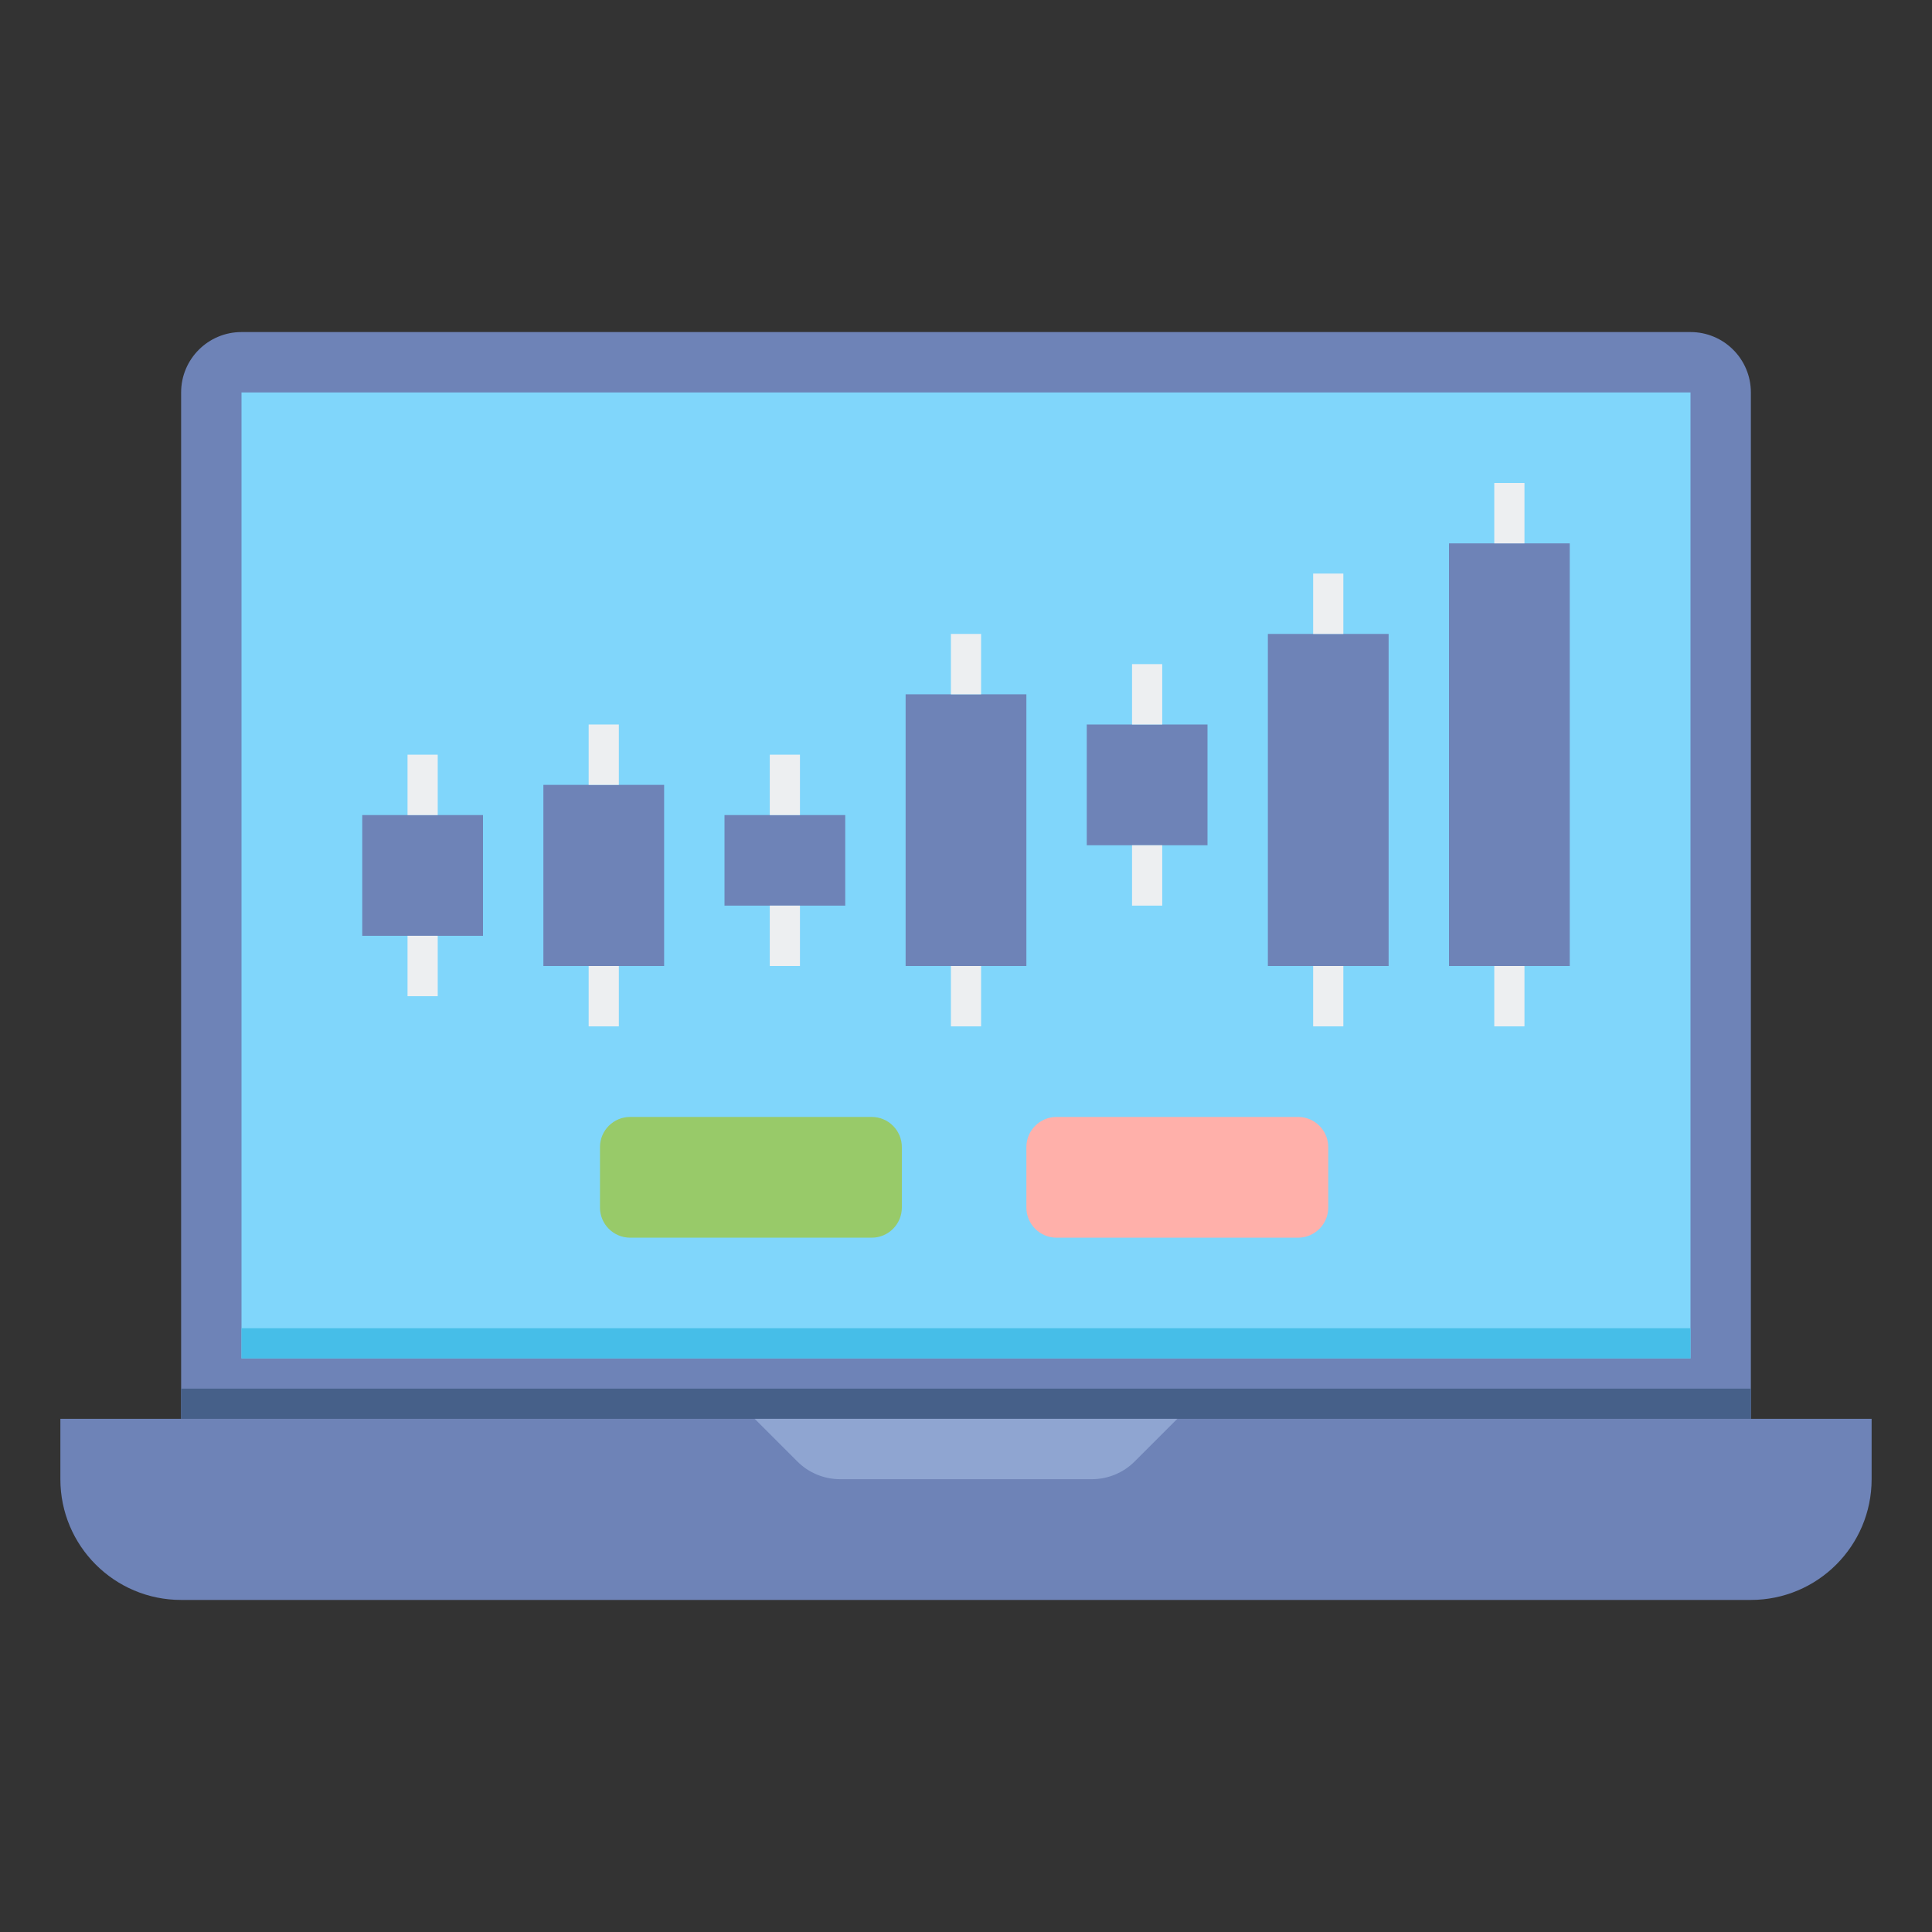 <?xml version="1.0" encoding="utf-8"?>
<!-- Generator: Adobe Illustrator 18.0.0, SVG Export Plug-In . SVG Version: 6.00 Build 0)  -->
<!DOCTYPE svg PUBLIC "-//W3C//DTD SVG 1.1//EN" "http://www.w3.org/Graphics/SVG/1.1/DTD/svg11.dtd">
<svg xmlns="http://www.w3.org/2000/svg" xmlns:xlink="http://www.w3.org/1999/xlink" version="1.1" id="Layer_2" x="0px" y="0px" viewBox="0 0 64 64" style="enable-background:new 0 0 64 64;" xml:space="preserve" width="512" height="512">
<rect x="0" y="0" width="64" height="64" fill="#333333" stroke="none"/>
<style type="text/css">
	.st0{fill:#EDEFF1;}
	.st1{fill:#D3D3D3;}
	.st2{fill:#98CA69;}
	.st3{fill:#80D6FB;}
	.st4{fill:#FFB0AA;}
	.st5{fill:#FFE352;}
	.st6{fill:#6E83B7;}
	.st7{fill:#466089;}
	.st8{fill:#FFD3B3;}
	.st9{fill:#FCB98B;}
	.st10{fill:#FFB236;}
	.st11{fill:#46BEE8;}
	.st12{fill:#E0E2FF;}
	.st13{fill:#8FA5D1;}
	.st14{fill:#75AA40;}
</style>
<g>
	<g>
		<g>
			<path class="st6" d="M58,47H6V13c0-1.105,0.895-2,2-2h48c1.105,0,2,0.895,2,2V47z"/>
		</g>
		<g>
			<rect x="8" y="13" class="st3" width="48" height="32"/>
		</g>
		<g>
			<path class="st6" d="M58,53H6c-2.209,0-4-1.791-4-4v-2h60v2C62,51.209,60.209,53,58,53z"/>
		</g>
		<g>
			<rect x="6" y="46" class="st7" width="52" height="1"/>
		</g>
		<g>
			<path class="st13" d="M32,47h7l-1.414,1.414C37.211,48.789,36.702,49,36.172,49H32h-4.172c-0.53,0-1.039-0.211-1.414-0.586L25,47     H32z"/>
		</g>
		<g>
			<rect x="8" y="44" class="st11" width="48" height="1"/>
		</g>
	</g>
	<g>
		<path class="st2" d="M28.875,41h-8c-0.552,0-1-0.448-1-1v-2c0-0.552,0.448-1,1-1h8c0.552,0,1,0.448,1,1v2    C29.875,40.552,29.427,41,28.875,41z"/>
	</g>
	<g>
		<path class="st4" d="M43,41h-8c-0.552,0-1-0.448-1-1v-2c0-0.552,0.448-1,1-1h8c0.552,0,1,0.448,1,1v2C44,40.552,43.552,41,43,41z"/>
	</g>
	<g>
		<g>
			<g>
				<g>
					<rect x="12" y="27" class="st6" width="4" height="4"/>
				</g>
			</g>
			<g>
				<g>
					<rect x="18" y="26" class="st6" width="4" height="6"/>
				</g>
			</g>
			<g>
				<g>
					<rect x="30" y="23" class="st6" width="4" height="9"/>
				</g>
			</g>
			<g>
				<g>
					<rect x="42" y="21" class="st6" width="4" height="11"/>
				</g>
			</g>
			<g>
				<g>
					<rect x="48" y="18" class="st6" width="4" height="14"/>
				</g>
			</g>
			<g>
				<g>
					<rect x="24" y="27" class="st6" width="4" height="3"/>
				</g>
			</g>
			<g>
				<g>
					<rect x="36" y="24" class="st6" width="4" height="4"/>
				</g>
			</g>
		</g>
		<g>
			<rect x="13.5" y="25" class="st0" width="1" height="2"/>
		</g>
		<g>
			<rect x="13.5" y="31" class="st0" width="1" height="2"/>
		</g>
		<g>
			<rect x="19.5" y="32" class="st0" width="1" height="2"/>
		</g>
		<g>
			<rect x="19.5" y="24" class="st0" width="1" height="2"/>
		</g>
		<g>
			<rect x="25.5" y="30" class="st0" width="1" height="2"/>
		</g>
		<g>
			<rect x="25.5" y="25" class="st0" width="1" height="2"/>
		</g>
		<g>
			<rect x="31.5" y="32" class="st0" width="1" height="2"/>
		</g>
		<g>
			<rect x="31.5" y="21" class="st0" width="1" height="2"/>
		</g>
		<g>
			<rect x="37.5" y="28" class="st0" width="1" height="2"/>
		</g>
		<g>
			<rect x="37.5" y="22" class="st0" width="1" height="2"/>
		</g>
		<g>
			<rect x="43.5" y="32" class="st0" width="1" height="2"/>
		</g>
		<g>
			<rect x="49.5" y="32" class="st0" width="1" height="2"/>
		</g>
		<g>
			<rect x="43.5" y="19" class="st0" width="1" height="2"/>
		</g>
		<g>
			<rect x="49.5" y="16" class="st0" width="1" height="2"/>
		</g>
	</g>
</g>
</svg>
